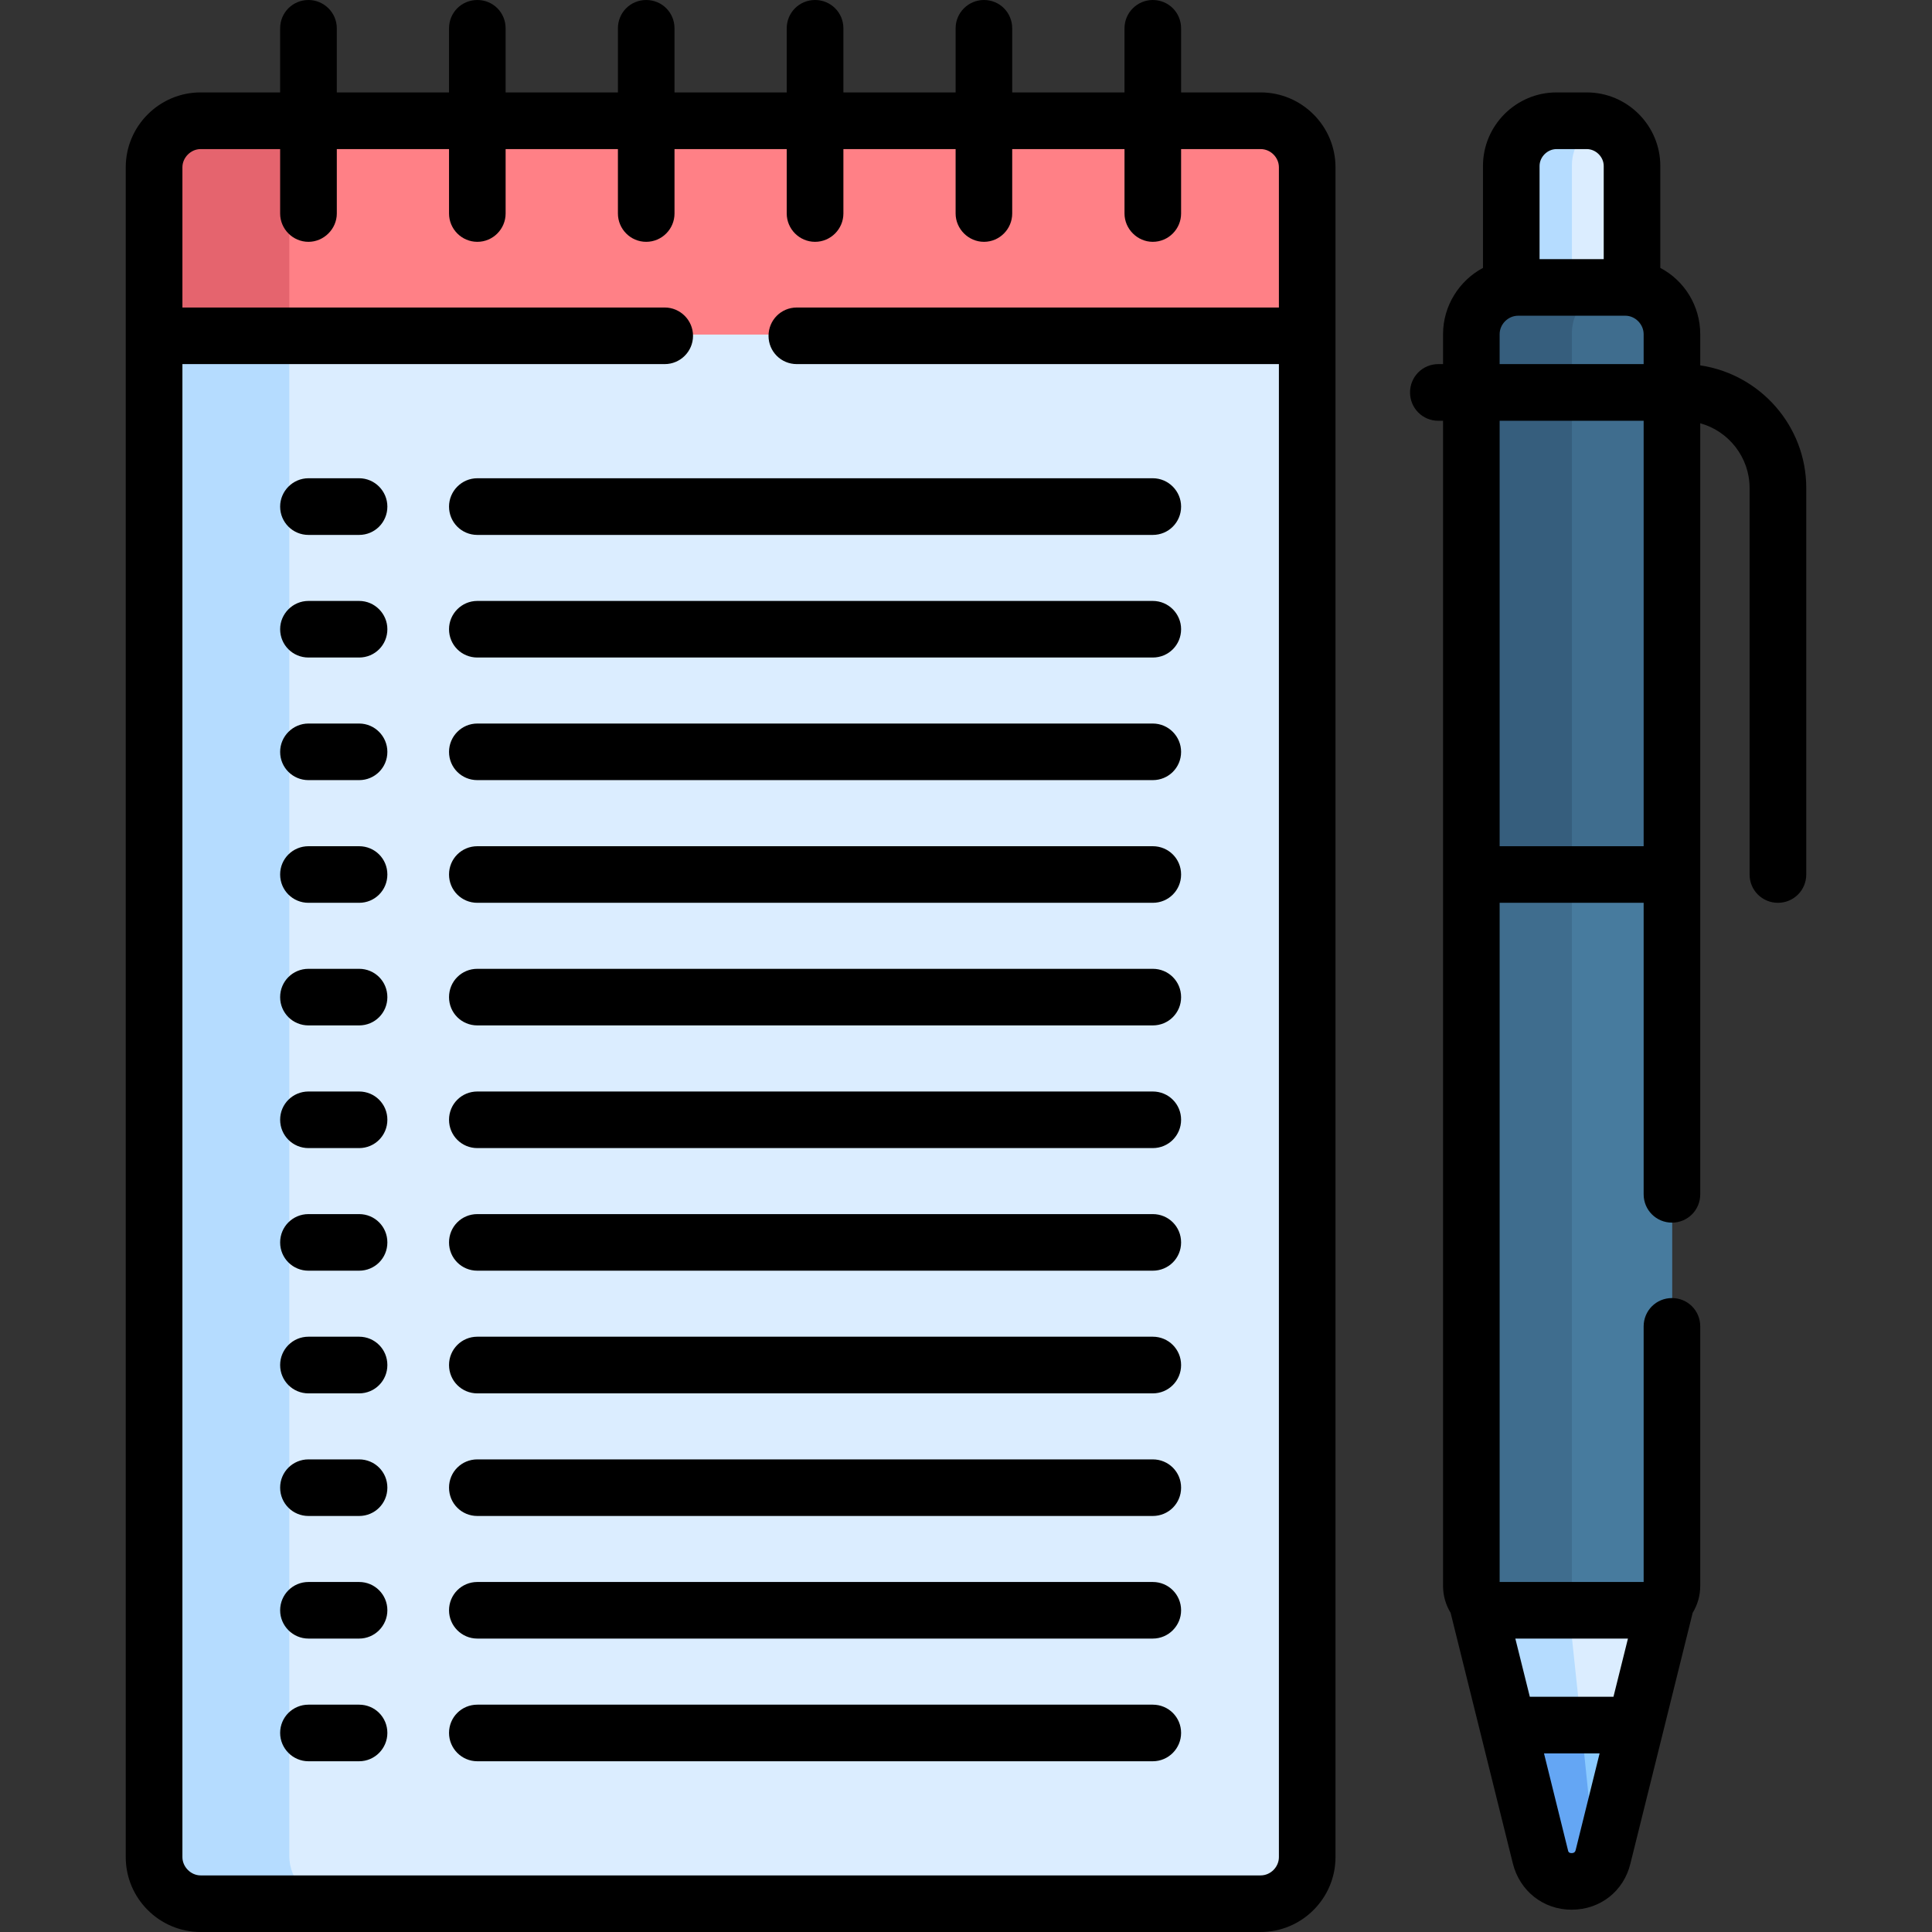 <?xml version="1.0" encoding="UTF-8"?>
<svg xmlns="http://www.w3.org/2000/svg" xmlns:xlink="http://www.w3.org/1999/xlink" width="24pt" height="24pt" viewBox="0 0 24 24" version="1.1">
<rect x="0" y="0" width="24" height="24" fill="#333333" stroke="none"/>
<g id="surface1">
<path style=" stroke:none;fill-rule:nonzero;fill:rgb(85.882%,92.941%,100%);fill-opacity:1;" d="M 20.633 19.797 L 18.418 19.797 L 18.352 19.879 L 18.73 21.414 L 18.82 21.488 L 20.207 21.488 L 20.32 21.414 L 20.703 19.879 Z M 20.633 19.797 "/>
<path style=" stroke:none;fill-rule:nonzero;fill:rgb(70.98%,86.275%,100%);fill-opacity:1;" d="M 19.469 19.797 L 18.418 19.797 L 18.352 19.879 L 18.73 21.414 L 18.82 21.488 L 19.648 21.488 Z M 19.469 19.797 "/>
<path style=" stroke:none;fill-rule:nonzero;fill:rgb(54.51%,79.216%,100%);fill-opacity:1;" d="M 18.73 21.414 L 19.137 23.051 C 19.238 23.457 19.816 23.457 19.918 23.051 L 20.32 21.414 Z M 18.73 21.414 "/>
<path style=" stroke:none;fill-rule:nonzero;fill:rgb(39.216%,65.098%,95.686%);fill-opacity:1;" d="M 19.641 21.414 L 18.73 21.414 L 19.137 23.051 C 19.219 23.391 19.633 23.445 19.828 23.223 Z M 19.641 21.414 "/>
<path style=" stroke:none;fill-rule:nonzero;fill:rgb(85.882%,92.941%,100%);fill-opacity:1;" d="M 16.242 4.156 L 15.66 3.883 L 2.324 3.883 L 1.918 4.156 L 1.918 23.055 C 1.918 23.375 2.176 23.633 2.496 23.633 L 15.664 23.633 C 15.98 23.633 16.242 23.375 16.242 23.055 Z M 16.242 4.156 "/>
<path style=" stroke:none;fill-rule:nonzero;fill:rgb(70.98%,86.275%,100%);fill-opacity:1;" d="M 3.594 23.055 L 3.594 4.156 L 4 3.883 L 2.324 3.883 L 1.918 4.156 L 1.918 23.055 C 1.918 23.375 2.176 23.633 2.496 23.633 L 4.172 23.633 C 3.852 23.633 3.594 23.375 3.594 23.055 Z M 3.594 23.055 "/>
<path style=" stroke:none;fill-rule:nonzero;fill:rgb(100%,50.196%,52.549%);fill-opacity:1;" d="M 15.664 1.488 L 2.496 1.488 C 2.176 1.488 1.918 1.746 1.918 2.066 L 1.918 4.156 L 16.242 4.156 L 16.242 2.066 C 16.242 1.746 15.98 1.488 15.664 1.488 Z M 15.664 1.488 "/>
<path style=" stroke:none;fill-rule:nonzero;fill:rgb(89.804%,39.216%,43.137%);fill-opacity:1;" d="M 4.172 1.488 L 2.496 1.488 C 2.176 1.488 1.918 1.746 1.918 2.066 L 1.918 4.156 L 3.594 4.156 L 3.594 2.066 C 3.594 1.746 3.852 1.488 4.172 1.488 Z M 4.172 1.488 "/>
<path style=" stroke:none;fill-rule:nonzero;fill:rgb(85.882%,92.941%,100%);fill-opacity:1;" d="M 19.715 1.488 L 19.34 1.488 C 19.031 1.488 18.777 1.738 18.777 2.051 L 18.777 3.562 L 18.828 3.641 L 20.254 3.641 L 20.277 3.562 L 20.277 2.051 C 20.277 1.738 20.023 1.488 19.715 1.488 Z M 19.715 1.488 "/>
<path style=" stroke:none;fill-rule:nonzero;fill:rgb(70.98%,86.275%,100%);fill-opacity:1;" d="M 19.527 2.051 C 19.527 1.805 19.684 1.598 19.902 1.52 C 19.844 1.5 19.781 1.488 19.715 1.488 L 19.34 1.488 C 19.031 1.488 18.777 1.738 18.777 2.051 L 18.777 3.562 L 18.828 3.641 L 19.578 3.641 L 19.527 3.562 Z M 19.527 2.051 "/>
<path style=" stroke:none;fill-rule:nonzero;fill:rgb(27.843%,48.235%,61.961%);fill-opacity:1;" d="M 18.402 10.707 L 18.281 10.848 L 18.281 19.684 C 18.281 19.852 18.418 19.988 18.586 19.988 L 20.469 19.988 C 20.637 19.988 20.773 19.852 20.773 19.684 L 20.773 10.848 L 20.629 10.707 Z M 18.402 10.707 "/>
<path style=" stroke:none;fill-rule:nonzero;fill:rgb(24.706%,42.745%,55.686%);fill-opacity:1;" d="M 19.527 19.684 L 19.527 10.848 L 19.648 10.707 L 18.402 10.707 L 18.281 10.848 L 18.281 19.684 C 18.281 19.852 18.418 19.988 18.586 19.988 L 19.832 19.988 C 19.664 19.988 19.527 19.852 19.527 19.684 Z M 19.527 19.684 "/>
<path style=" stroke:none;fill-rule:nonzero;fill:rgb(24.706%,42.745%,55.686%);fill-opacity:1;" d="M 20.191 3.559 L 18.859 3.559 C 18.543 3.559 18.281 3.82 18.281 4.137 L 18.281 10.848 L 20.773 10.848 L 20.773 4.137 C 20.773 3.82 20.512 3.559 20.191 3.559 Z M 20.191 3.559 "/>
<path style=" stroke:none;fill-rule:nonzero;fill:rgb(21.176%,36.863%,49.02%);fill-opacity:1;" d="M 20.105 3.559 L 18.859 3.559 C 18.543 3.559 18.281 3.82 18.281 4.137 L 18.281 10.848 L 19.527 10.848 L 19.527 4.137 C 19.527 3.82 19.789 3.559 20.105 3.559 Z M 20.105 3.559 "/>
<path style=" stroke:none;fill-rule:nonzero;fill:rgb(0%,0%,0%);fill-opacity:1;" d="M 3.832 0 C 3.637 0 3.48 0.156 3.48 0.352 L 3.48 1.148 L 2.492 1.148 C 1.98 1.148 1.562 1.566 1.562 2.078 L 1.562 23.07 C 1.562 23.582 1.98 24 2.492 24 L 15.66 24 C 16.172 24 16.59 23.582 16.59 23.07 C 16.59 22.945 16.59 2.734 16.59 2.078 C 16.59 1.566 16.172 1.148 15.66 1.148 L 14.672 1.148 L 14.672 0.352 C 14.672 0.156 14.516 0 14.32 0 C 14.129 0 13.969 0.156 13.969 0.352 L 13.969 1.148 L 12.574 1.148 L 12.574 0.352 C 12.574 0.156 12.418 0 12.223 0 C 12.031 0 11.871 0.156 11.871 0.352 L 11.871 1.148 L 10.477 1.148 L 10.477 0.352 C 10.477 0.156 10.32 0 10.125 0 C 9.93 0 9.773 0.156 9.773 0.352 L 9.773 1.148 L 8.379 1.148 L 8.379 0.352 C 8.379 0.156 8.223 0 8.027 0 C 7.832 0 7.676 0.156 7.676 0.352 L 7.676 1.148 L 6.281 1.148 L 6.281 0.352 C 6.281 0.156 6.125 0 5.93 0 C 5.734 0 5.578 0.156 5.578 0.352 L 5.578 1.148 L 4.184 1.148 L 4.184 0.352 C 4.184 0.156 4.023 0 3.832 0 Z M 5.578 1.852 L 5.578 2.652 C 5.578 2.844 5.734 3.004 5.93 3.004 C 6.125 3.004 6.281 2.844 6.281 2.652 L 6.281 1.852 L 7.676 1.852 L 7.676 2.652 C 7.676 2.844 7.832 3.004 8.027 3.004 C 8.223 3.004 8.379 2.844 8.379 2.652 L 8.379 1.852 L 9.773 1.852 L 9.773 2.652 C 9.773 2.844 9.93 3.004 10.125 3.004 C 10.32 3.004 10.477 2.844 10.477 2.652 L 10.477 1.852 L 11.871 1.852 L 11.871 2.652 C 11.871 2.844 12.031 3.004 12.223 3.004 C 12.418 3.004 12.574 2.844 12.574 2.652 L 12.574 1.852 L 13.969 1.852 L 13.969 2.652 C 13.969 2.844 14.129 3.004 14.32 3.004 C 14.516 3.004 14.672 2.844 14.672 2.652 L 14.672 1.852 L 15.66 1.852 C 15.785 1.852 15.887 1.957 15.887 2.078 L 15.887 3.82 L 9.898 3.82 C 9.703 3.82 9.547 3.977 9.547 4.172 C 9.547 4.367 9.703 4.523 9.898 4.523 L 15.887 4.523 L 15.887 23.07 C 15.887 23.191 15.785 23.297 15.66 23.297 L 2.492 23.297 C 2.371 23.297 2.266 23.191 2.266 23.07 L 2.266 4.523 L 8.258 4.523 C 8.449 4.523 8.609 4.367 8.609 4.172 C 8.609 3.977 8.449 3.82 8.258 3.82 L 2.266 3.82 L 2.266 2.078 C 2.266 1.957 2.371 1.852 2.492 1.852 L 3.48 1.852 L 3.48 2.652 C 3.48 2.844 3.637 3.004 3.832 3.004 C 4.023 3.004 4.184 2.844 4.184 2.652 L 4.184 1.852 Z M 5.578 1.852 "/>
<path style=" stroke:none;fill-rule:nonzero;fill:rgb(0%,0%,0%);fill-opacity:1;" d="M 4.461 8.988 L 3.832 8.988 C 3.637 8.988 3.48 9.148 3.48 9.34 C 3.48 9.535 3.637 9.691 3.832 9.691 L 4.461 9.691 C 4.656 9.691 4.812 9.535 4.812 9.34 C 4.812 9.148 4.656 8.988 4.461 8.988 Z M 4.461 8.988 "/>
<path style=" stroke:none;fill-rule:nonzero;fill:rgb(0%,0%,0%);fill-opacity:1;" d="M 4.461 7.465 L 3.832 7.465 C 3.637 7.465 3.48 7.625 3.48 7.816 C 3.48 8.012 3.637 8.168 3.832 8.168 L 4.461 8.168 C 4.656 8.168 4.812 8.012 4.812 7.816 C 4.812 7.625 4.656 7.465 4.461 7.465 Z M 4.461 7.465 "/>
<path style=" stroke:none;fill-rule:nonzero;fill:rgb(0%,0%,0%);fill-opacity:1;" d="M 4.461 5.941 L 3.832 5.941 C 3.637 5.941 3.48 6.102 3.48 6.293 C 3.48 6.488 3.637 6.645 3.832 6.645 L 4.461 6.645 C 4.656 6.645 4.812 6.488 4.812 6.293 C 4.812 6.102 4.656 5.941 4.461 5.941 Z M 4.461 5.941 "/>
<path style=" stroke:none;fill-rule:nonzero;fill:rgb(0%,0%,0%);fill-opacity:1;" d="M 4.461 13.559 L 3.832 13.559 C 3.637 13.559 3.48 13.715 3.48 13.91 C 3.48 14.105 3.637 14.262 3.832 14.262 L 4.461 14.262 C 4.656 14.262 4.812 14.105 4.812 13.91 C 4.812 13.715 4.656 13.559 4.461 13.559 Z M 4.461 13.559 "/>
<path style=" stroke:none;fill-rule:nonzero;fill:rgb(0%,0%,0%);fill-opacity:1;" d="M 4.461 12.035 L 3.832 12.035 C 3.637 12.035 3.48 12.191 3.48 12.387 C 3.48 12.582 3.637 12.738 3.832 12.738 L 4.461 12.738 C 4.656 12.738 4.812 12.582 4.812 12.387 C 4.812 12.191 4.656 12.035 4.461 12.035 Z M 4.461 12.035 "/>
<path style=" stroke:none;fill-rule:nonzero;fill:rgb(0%,0%,0%);fill-opacity:1;" d="M 4.461 10.512 L 3.832 10.512 C 3.637 10.512 3.48 10.668 3.48 10.863 C 3.48 11.059 3.637 11.215 3.832 11.215 L 4.461 11.215 C 4.656 11.215 4.812 11.059 4.812 10.863 C 4.812 10.668 4.656 10.512 4.461 10.512 Z M 4.461 10.512 "/>
<path style=" stroke:none;fill-rule:nonzero;fill:rgb(0%,0%,0%);fill-opacity:1;" d="M 4.461 18.129 L 3.832 18.129 C 3.637 18.129 3.48 18.285 3.48 18.48 C 3.48 18.676 3.637 18.832 3.832 18.832 L 4.461 18.832 C 4.656 18.832 4.812 18.676 4.812 18.48 C 4.812 18.285 4.656 18.129 4.461 18.129 Z M 4.461 18.129 "/>
<path style=" stroke:none;fill-rule:nonzero;fill:rgb(0%,0%,0%);fill-opacity:1;" d="M 4.461 16.605 L 3.832 16.605 C 3.637 16.605 3.48 16.762 3.48 16.957 C 3.48 17.152 3.637 17.309 3.832 17.309 L 4.461 17.309 C 4.656 17.309 4.812 17.152 4.812 16.957 C 4.812 16.762 4.656 16.605 4.461 16.605 Z M 4.461 16.605 "/>
<path style=" stroke:none;fill-rule:nonzero;fill:rgb(0%,0%,0%);fill-opacity:1;" d="M 4.461 15.082 L 3.832 15.082 C 3.637 15.082 3.48 15.238 3.48 15.434 C 3.48 15.629 3.637 15.785 3.832 15.785 L 4.461 15.785 C 4.656 15.785 4.812 15.629 4.812 15.434 C 4.812 15.238 4.656 15.082 4.461 15.082 Z M 4.461 15.082 "/>
<path style=" stroke:none;fill-rule:nonzero;fill:rgb(0%,0%,0%);fill-opacity:1;" d="M 4.461 21.176 L 3.832 21.176 C 3.637 21.176 3.48 21.332 3.48 21.527 C 3.48 21.719 3.637 21.879 3.832 21.879 L 4.461 21.879 C 4.656 21.879 4.812 21.719 4.812 21.527 C 4.812 21.332 4.656 21.176 4.461 21.176 Z M 4.461 21.176 "/>
<path style=" stroke:none;fill-rule:nonzero;fill:rgb(0%,0%,0%);fill-opacity:1;" d="M 4.461 19.652 L 3.832 19.652 C 3.637 19.652 3.48 19.809 3.48 20.004 C 3.48 20.195 3.637 20.355 3.832 20.355 L 4.461 20.355 C 4.656 20.355 4.812 20.195 4.812 20.004 C 4.812 19.809 4.656 19.652 4.461 19.652 Z M 4.461 19.652 "/>
<path style=" stroke:none;fill-rule:nonzero;fill:rgb(0%,0%,0%);fill-opacity:1;" d="M 14.32 8.988 L 5.93 8.988 C 5.734 8.988 5.578 9.148 5.578 9.34 C 5.578 9.535 5.734 9.691 5.93 9.691 L 14.32 9.691 C 14.516 9.691 14.672 9.535 14.672 9.34 C 14.672 9.148 14.516 8.988 14.32 8.988 Z M 14.32 8.988 "/>
<path style=" stroke:none;fill-rule:nonzero;fill:rgb(0%,0%,0%);fill-opacity:1;" d="M 14.32 7.465 L 5.93 7.465 C 5.734 7.465 5.578 7.625 5.578 7.816 C 5.578 8.012 5.734 8.168 5.93 8.168 L 14.32 8.168 C 14.516 8.168 14.672 8.012 14.672 7.816 C 14.672 7.625 14.516 7.465 14.32 7.465 Z M 14.32 7.465 "/>
<path style=" stroke:none;fill-rule:nonzero;fill:rgb(0%,0%,0%);fill-opacity:1;" d="M 5.578 6.293 C 5.578 6.488 5.734 6.645 5.93 6.645 L 14.32 6.645 C 14.516 6.645 14.672 6.488 14.672 6.293 C 14.672 6.102 14.516 5.941 14.32 5.941 L 5.93 5.941 C 5.734 5.941 5.578 6.102 5.578 6.293 Z M 5.578 6.293 "/>
<path style=" stroke:none;fill-rule:nonzero;fill:rgb(0%,0%,0%);fill-opacity:1;" d="M 14.32 13.559 L 5.93 13.559 C 5.734 13.559 5.578 13.715 5.578 13.91 C 5.578 14.105 5.734 14.262 5.93 14.262 L 14.32 14.262 C 14.516 14.262 14.672 14.105 14.672 13.91 C 14.672 13.715 14.516 13.559 14.32 13.559 Z M 14.32 13.559 "/>
<path style=" stroke:none;fill-rule:nonzero;fill:rgb(0%,0%,0%);fill-opacity:1;" d="M 14.32 12.035 L 5.93 12.035 C 5.734 12.035 5.578 12.191 5.578 12.387 C 5.578 12.582 5.734 12.738 5.93 12.738 L 14.32 12.738 C 14.516 12.738 14.672 12.582 14.672 12.387 C 14.672 12.191 14.516 12.035 14.32 12.035 Z M 14.32 12.035 "/>
<path style=" stroke:none;fill-rule:nonzero;fill:rgb(0%,0%,0%);fill-opacity:1;" d="M 14.32 10.512 L 5.93 10.512 C 5.734 10.512 5.578 10.668 5.578 10.863 C 5.578 11.059 5.734 11.215 5.93 11.215 L 14.32 11.215 C 14.516 11.215 14.672 11.059 14.672 10.863 C 14.672 10.668 14.516 10.512 14.32 10.512 Z M 14.32 10.512 "/>
<path style=" stroke:none;fill-rule:nonzero;fill:rgb(0%,0%,0%);fill-opacity:1;" d="M 14.32 18.129 L 5.93 18.129 C 5.734 18.129 5.578 18.285 5.578 18.48 C 5.578 18.676 5.734 18.832 5.93 18.832 L 14.32 18.832 C 14.516 18.832 14.672 18.676 14.672 18.48 C 14.672 18.285 14.516 18.129 14.32 18.129 Z M 14.32 18.129 "/>
<path style=" stroke:none;fill-rule:nonzero;fill:rgb(0%,0%,0%);fill-opacity:1;" d="M 14.32 16.605 L 5.93 16.605 C 5.734 16.605 5.578 16.762 5.578 16.957 C 5.578 17.152 5.734 17.309 5.93 17.309 L 14.32 17.309 C 14.516 17.309 14.672 17.152 14.672 16.957 C 14.672 16.762 14.516 16.605 14.32 16.605 Z M 14.32 16.605 "/>
<path style=" stroke:none;fill-rule:nonzero;fill:rgb(0%,0%,0%);fill-opacity:1;" d="M 14.32 15.082 L 5.93 15.082 C 5.734 15.082 5.578 15.238 5.578 15.434 C 5.578 15.629 5.734 15.785 5.93 15.785 L 14.32 15.785 C 14.516 15.785 14.672 15.629 14.672 15.434 C 14.672 15.238 14.516 15.082 14.32 15.082 Z M 14.32 15.082 "/>
<path style=" stroke:none;fill-rule:nonzero;fill:rgb(0%,0%,0%);fill-opacity:1;" d="M 14.32 21.176 L 5.93 21.176 C 5.734 21.176 5.578 21.332 5.578 21.527 C 5.578 21.719 5.734 21.879 5.93 21.879 L 14.32 21.879 C 14.516 21.879 14.672 21.719 14.672 21.527 C 14.672 21.332 14.516 21.176 14.32 21.176 Z M 14.32 21.176 "/>
<path style=" stroke:none;fill-rule:nonzero;fill:rgb(0%,0%,0%);fill-opacity:1;" d="M 14.32 19.652 L 5.93 19.652 C 5.734 19.652 5.578 19.809 5.578 20.004 C 5.578 20.195 5.734 20.355 5.93 20.355 L 14.32 20.355 C 14.516 20.355 14.672 20.195 14.672 20.004 C 14.672 19.809 14.516 19.652 14.32 19.652 Z M 14.32 19.652 "/>
<path style=" stroke:none;fill-rule:nonzero;fill:rgb(0%,0%,0%);fill-opacity:1;" d="M 19.711 1.148 L 19.336 1.148 C 18.832 1.148 18.422 1.559 18.422 2.062 L 18.422 3.328 C 18.129 3.484 17.926 3.797 17.926 4.152 L 17.926 4.523 L 17.867 4.523 C 17.672 4.523 17.516 4.68 17.516 4.875 C 17.516 5.07 17.672 5.227 17.867 5.227 L 17.926 5.227 L 17.926 19.699 C 17.926 19.824 17.961 19.938 18.02 20.035 L 18.793 23.148 C 18.879 23.492 19.172 23.723 19.523 23.723 C 19.879 23.723 20.172 23.492 20.254 23.148 C 20.379 22.652 20.93 20.422 21.027 20.035 C 21.086 19.938 21.121 19.824 21.121 19.699 L 21.121 16.477 C 21.121 16.281 20.965 16.125 20.77 16.125 C 20.574 16.125 20.418 16.281 20.418 16.477 L 20.418 19.652 L 18.629 19.652 L 18.629 11.215 L 20.418 11.215 L 20.418 14.836 C 20.418 15.031 20.574 15.188 20.77 15.188 C 20.965 15.188 21.121 15.031 21.121 14.836 C 21.121 14.414 21.121 5.656 21.121 5.258 C 21.473 5.355 21.734 5.68 21.734 6.062 L 21.734 10.863 C 21.734 11.059 21.891 11.215 22.086 11.215 C 22.281 11.215 22.438 11.059 22.438 10.863 L 22.438 6.062 C 22.438 5.289 21.863 4.648 21.121 4.539 L 21.121 4.152 C 21.121 3.797 20.922 3.484 20.625 3.328 L 20.625 2.062 C 20.625 1.559 20.215 1.148 19.711 1.148 Z M 19.574 22.98 C 19.57 22.996 19.562 23.02 19.523 23.02 C 19.484 23.02 19.48 22.996 19.477 22.98 L 19.18 21.781 L 19.871 21.781 Z M 20.223 20.355 L 20.043 21.078 L 19.004 21.078 L 18.824 20.355 Z M 19.125 2.062 C 19.125 1.949 19.223 1.852 19.336 1.852 L 19.711 1.852 C 19.824 1.852 19.922 1.949 19.922 2.062 L 19.922 3.219 L 19.125 3.219 Z M 20.418 10.512 L 18.629 10.512 L 18.629 5.227 L 20.418 5.227 Z M 20.418 4.523 L 18.629 4.523 L 18.629 4.152 C 18.629 4.027 18.734 3.922 18.859 3.922 L 20.191 3.922 C 20.312 3.922 20.418 4.027 20.418 4.152 Z M 20.418 4.523 "/>
</g>
</svg>
